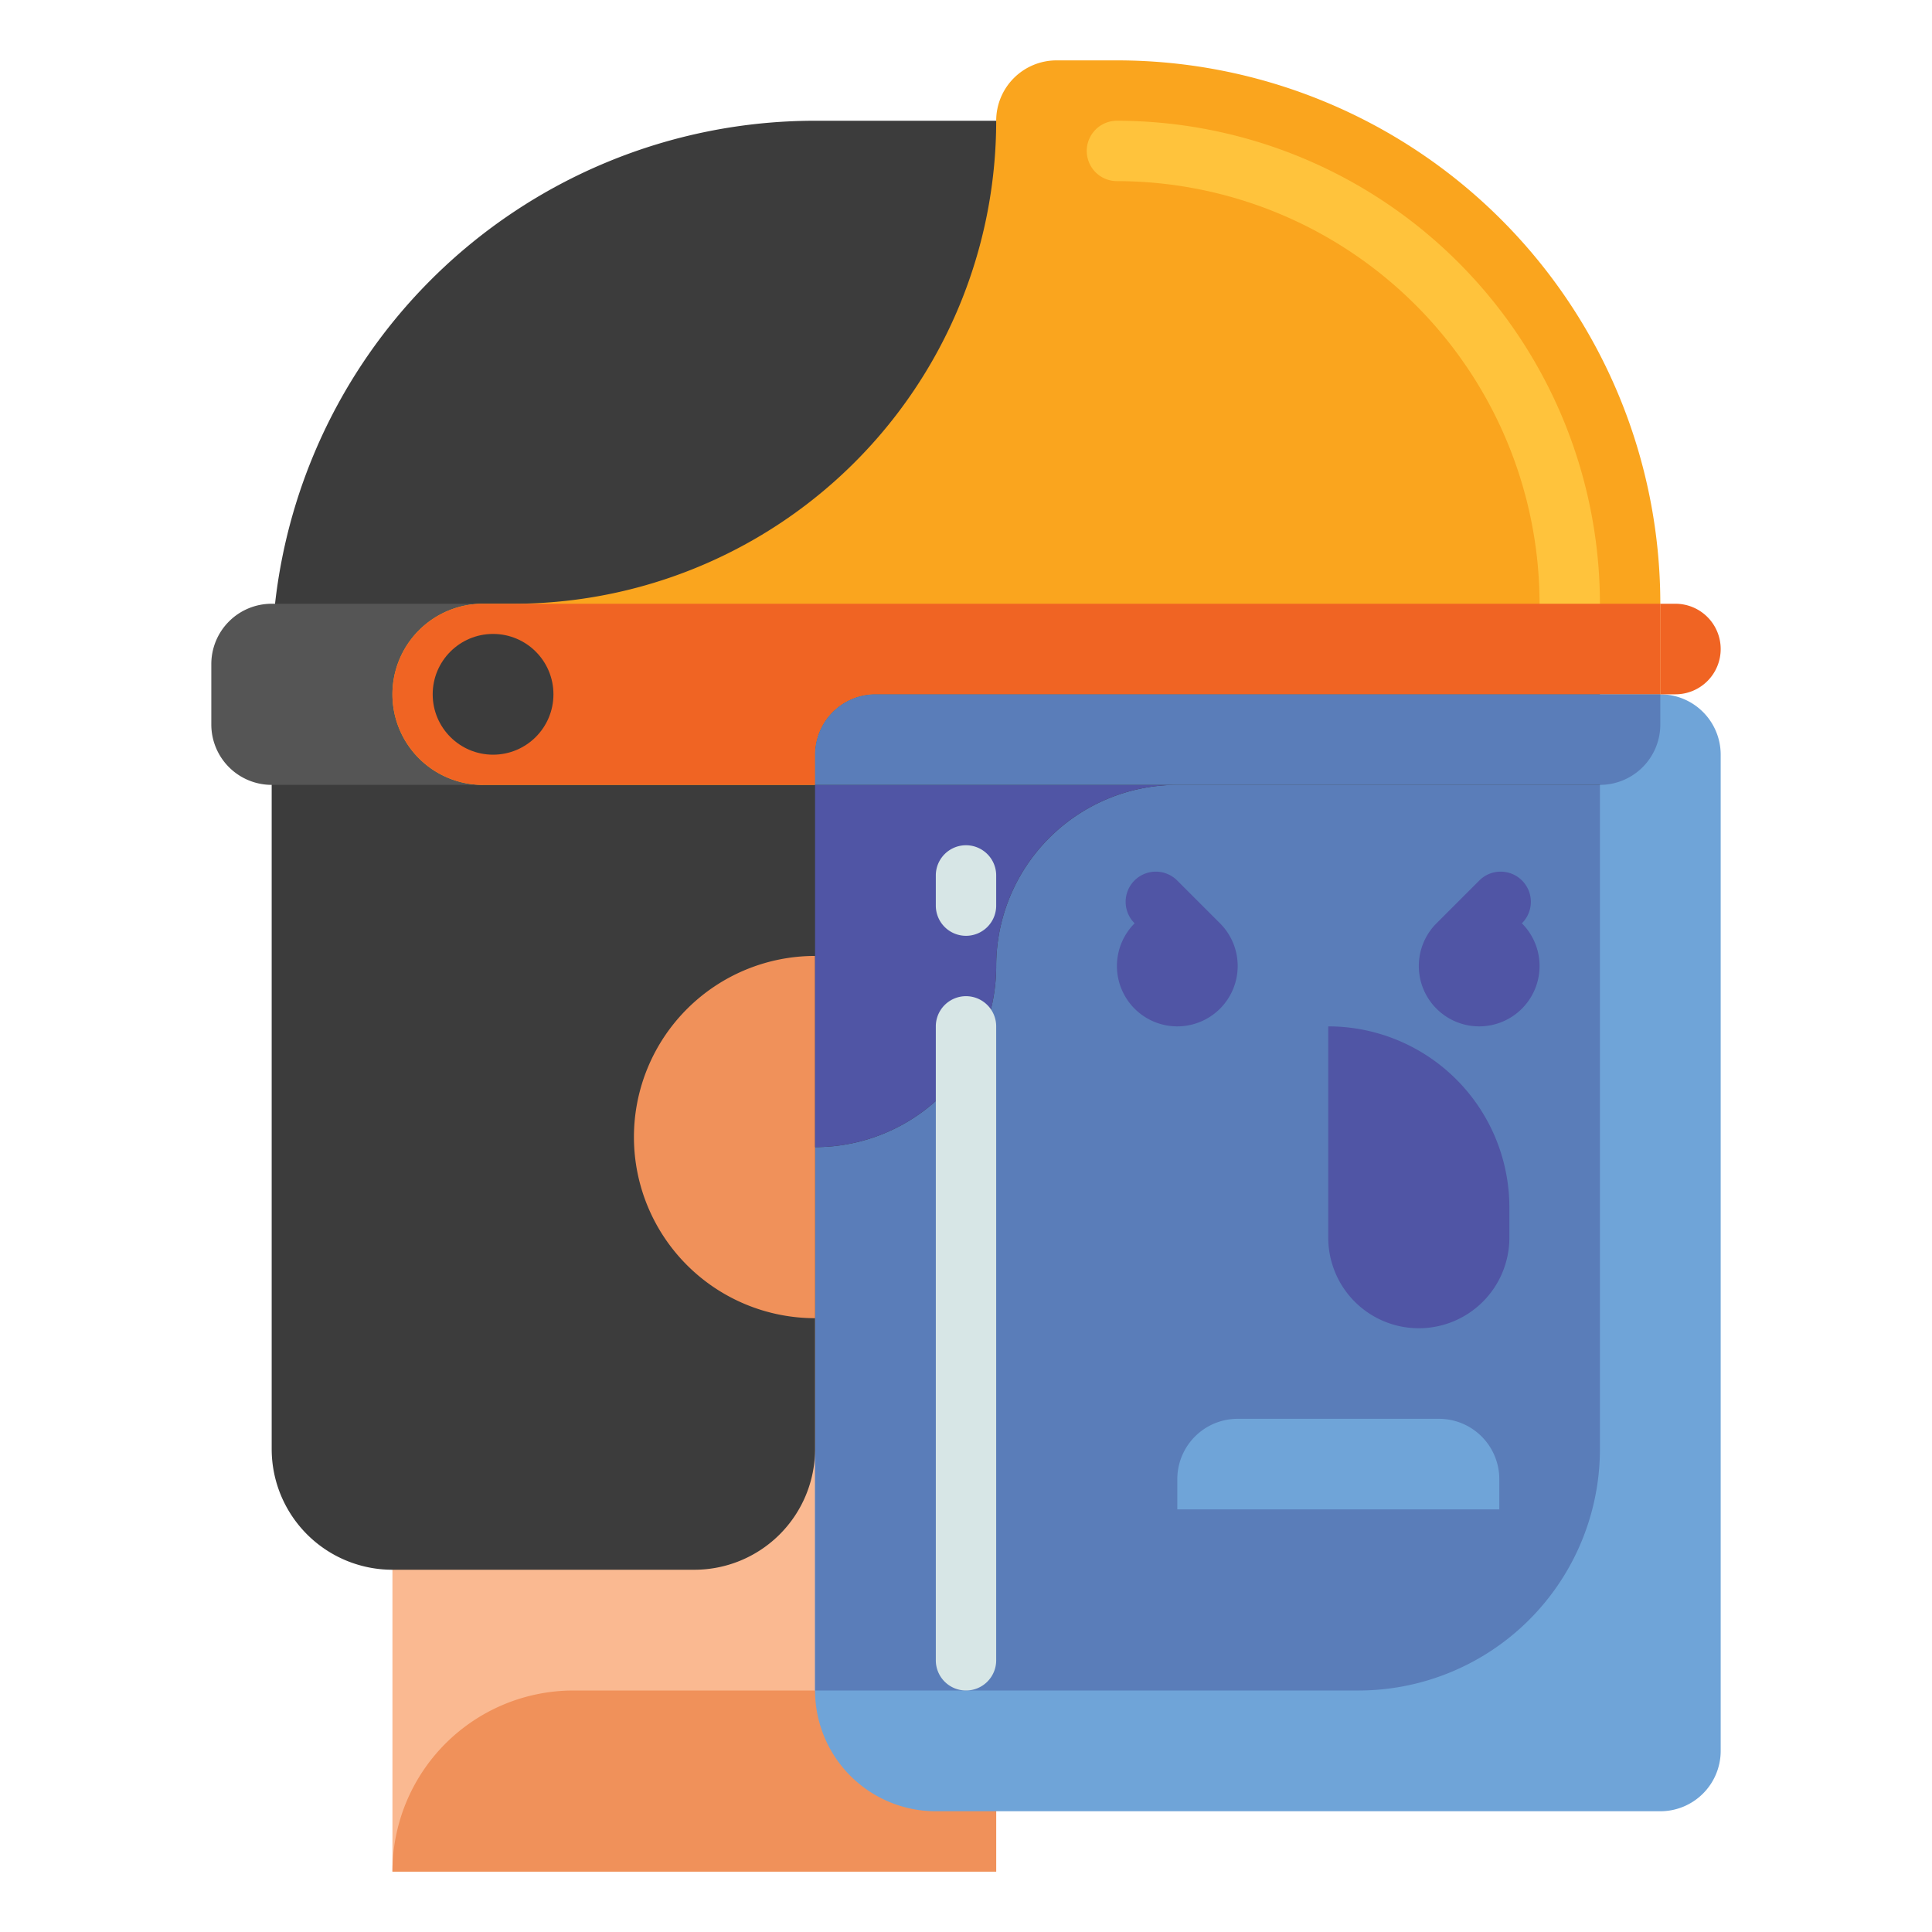 <svg xmlns="http://www.w3.org/2000/svg" viewBox="0 0 512 512"><title>70 Rage Room Icons - Expanded</title><path d="M264,48h0A160,160,0,0,0,104,208V496H264V448h96a64,64,0,0,0,64-64V208A160,160,0,0,0,264,48Z" fill="#fab991"/><path d="M152,448H264a0,0,0,0,1,0,0v48a0,0,0,0,1,0,0H104a0,0,0,0,1,0,0v0A48,48,0,0,1,152,448Z" fill="#f0915a"/><path d="M232,184H440a16,16,0,0,1,16,16V464a16,16,0,0,1-16,16H248a32,32,0,0,1-32-32V200A16,16,0,0,1,232,184Z" fill="#6fa4d8"/><path d="M216,208V448H360a64,64,0,0,0,64-64V208Z" fill="#5a7db9"/><path d="M280,32H216A144,144,0,0,0,72,176V384a32,32,0,0,0,32,32h80a32,32,0,0,0,32-32V304h0a48,48,0,0,0,48-48h0a48,48,0,0,1,48-48H424V176A144,144,0,0,0,280,32Z" fill="#3c3c3c"/><path d="M216,253.333a48,48,0,1,0,0,96Z" fill="#f0915a"/><path d="M352,272h0a48,48,0,0,1,48,48v8a24,24,0,0,1-24,24h0a24,24,0,0,1-24-24V272A0,0,0,0,1,352,272Z" fill="#5055a5"/><path d="M328,376h53.333a16,16,0,0,1,16,16v8a0,0,0,0,1,0,0H312a0,0,0,0,1,0,0v-8A16,16,0,0,1,328,376Z" fill="#6fa4d8"/><path d="M72,160h56a0,0,0,0,1,0,0v48a0,0,0,0,1,0,0H72a16,16,0,0,1-16-16V176a16,16,0,0,1,16-16Z" fill="#555"/><path d="M264,32h0a16,16,0,0,1,16-16h16A144,144,0,0,1,440,160v24H232a16,16,0,0,0-16,16v8H128a24,24,0,0,1-24-24h0a24,24,0,0,1,24-24h8A128,128,0,0,0,264,32Z" fill="#faa51e"/><path d="M416,168a8,8,0,0,1-8-8A112.127,112.127,0,0,0,296,48a8,8,0,0,1,0-16A128.145,128.145,0,0,1,424,160,8,8,0,0,1,416,168Z" fill="#ffc33c"/><path d="M104,184h0a24,24,0,0,0,24,24h88v-8a16,16,0,0,1,16-16H440V160H128A24,24,0,0,0,104,184Z" fill="#f06423"/><path d="M264,256h0a48,48,0,0,1,48-48H216v96h0A48,48,0,0,0,264,256Z" fill="#5055a5"/><path d="M232,184H440a0,0,0,0,1,0,0v8a16,16,0,0,1-16,16H216a0,0,0,0,1,0,0v-8a16,16,0,0,1,16-16Z" fill="#5a7db9"/><path d="M256,448a8,8,0,0,1-8-8V272a8,8,0,0,1,16,0V440A8,8,0,0,1,256,448Z" fill="#d7e6e6"/><path d="M256,248a8,8,0,0,1-8-8v-8a8,8,0,0,1,16,0v8A8,8,0,0,1,256,248Z" fill="#d7e6e6"/><path d="M440,160h4a12,12,0,0,1,12,12v0a12,12,0,0,1-12,12h-4a0,0,0,0,1,0,0V160A0,0,0,0,1,440,160Z" fill="#f06423"/><circle cx="130.667" cy="184" r="16" fill="#3c3c3c"/><path d="M323.314,244.686,312,233.373a8,8,0,1,0-11.314,11.313,16,16,0,1,0,22.628,0Z" fill="#5055a5"/><path d="M403.314,244.686A8,8,0,1,0,392,233.373l-11.314,11.313a16,16,0,1,0,22.628,0Z" fill="#5055a5"/></svg>